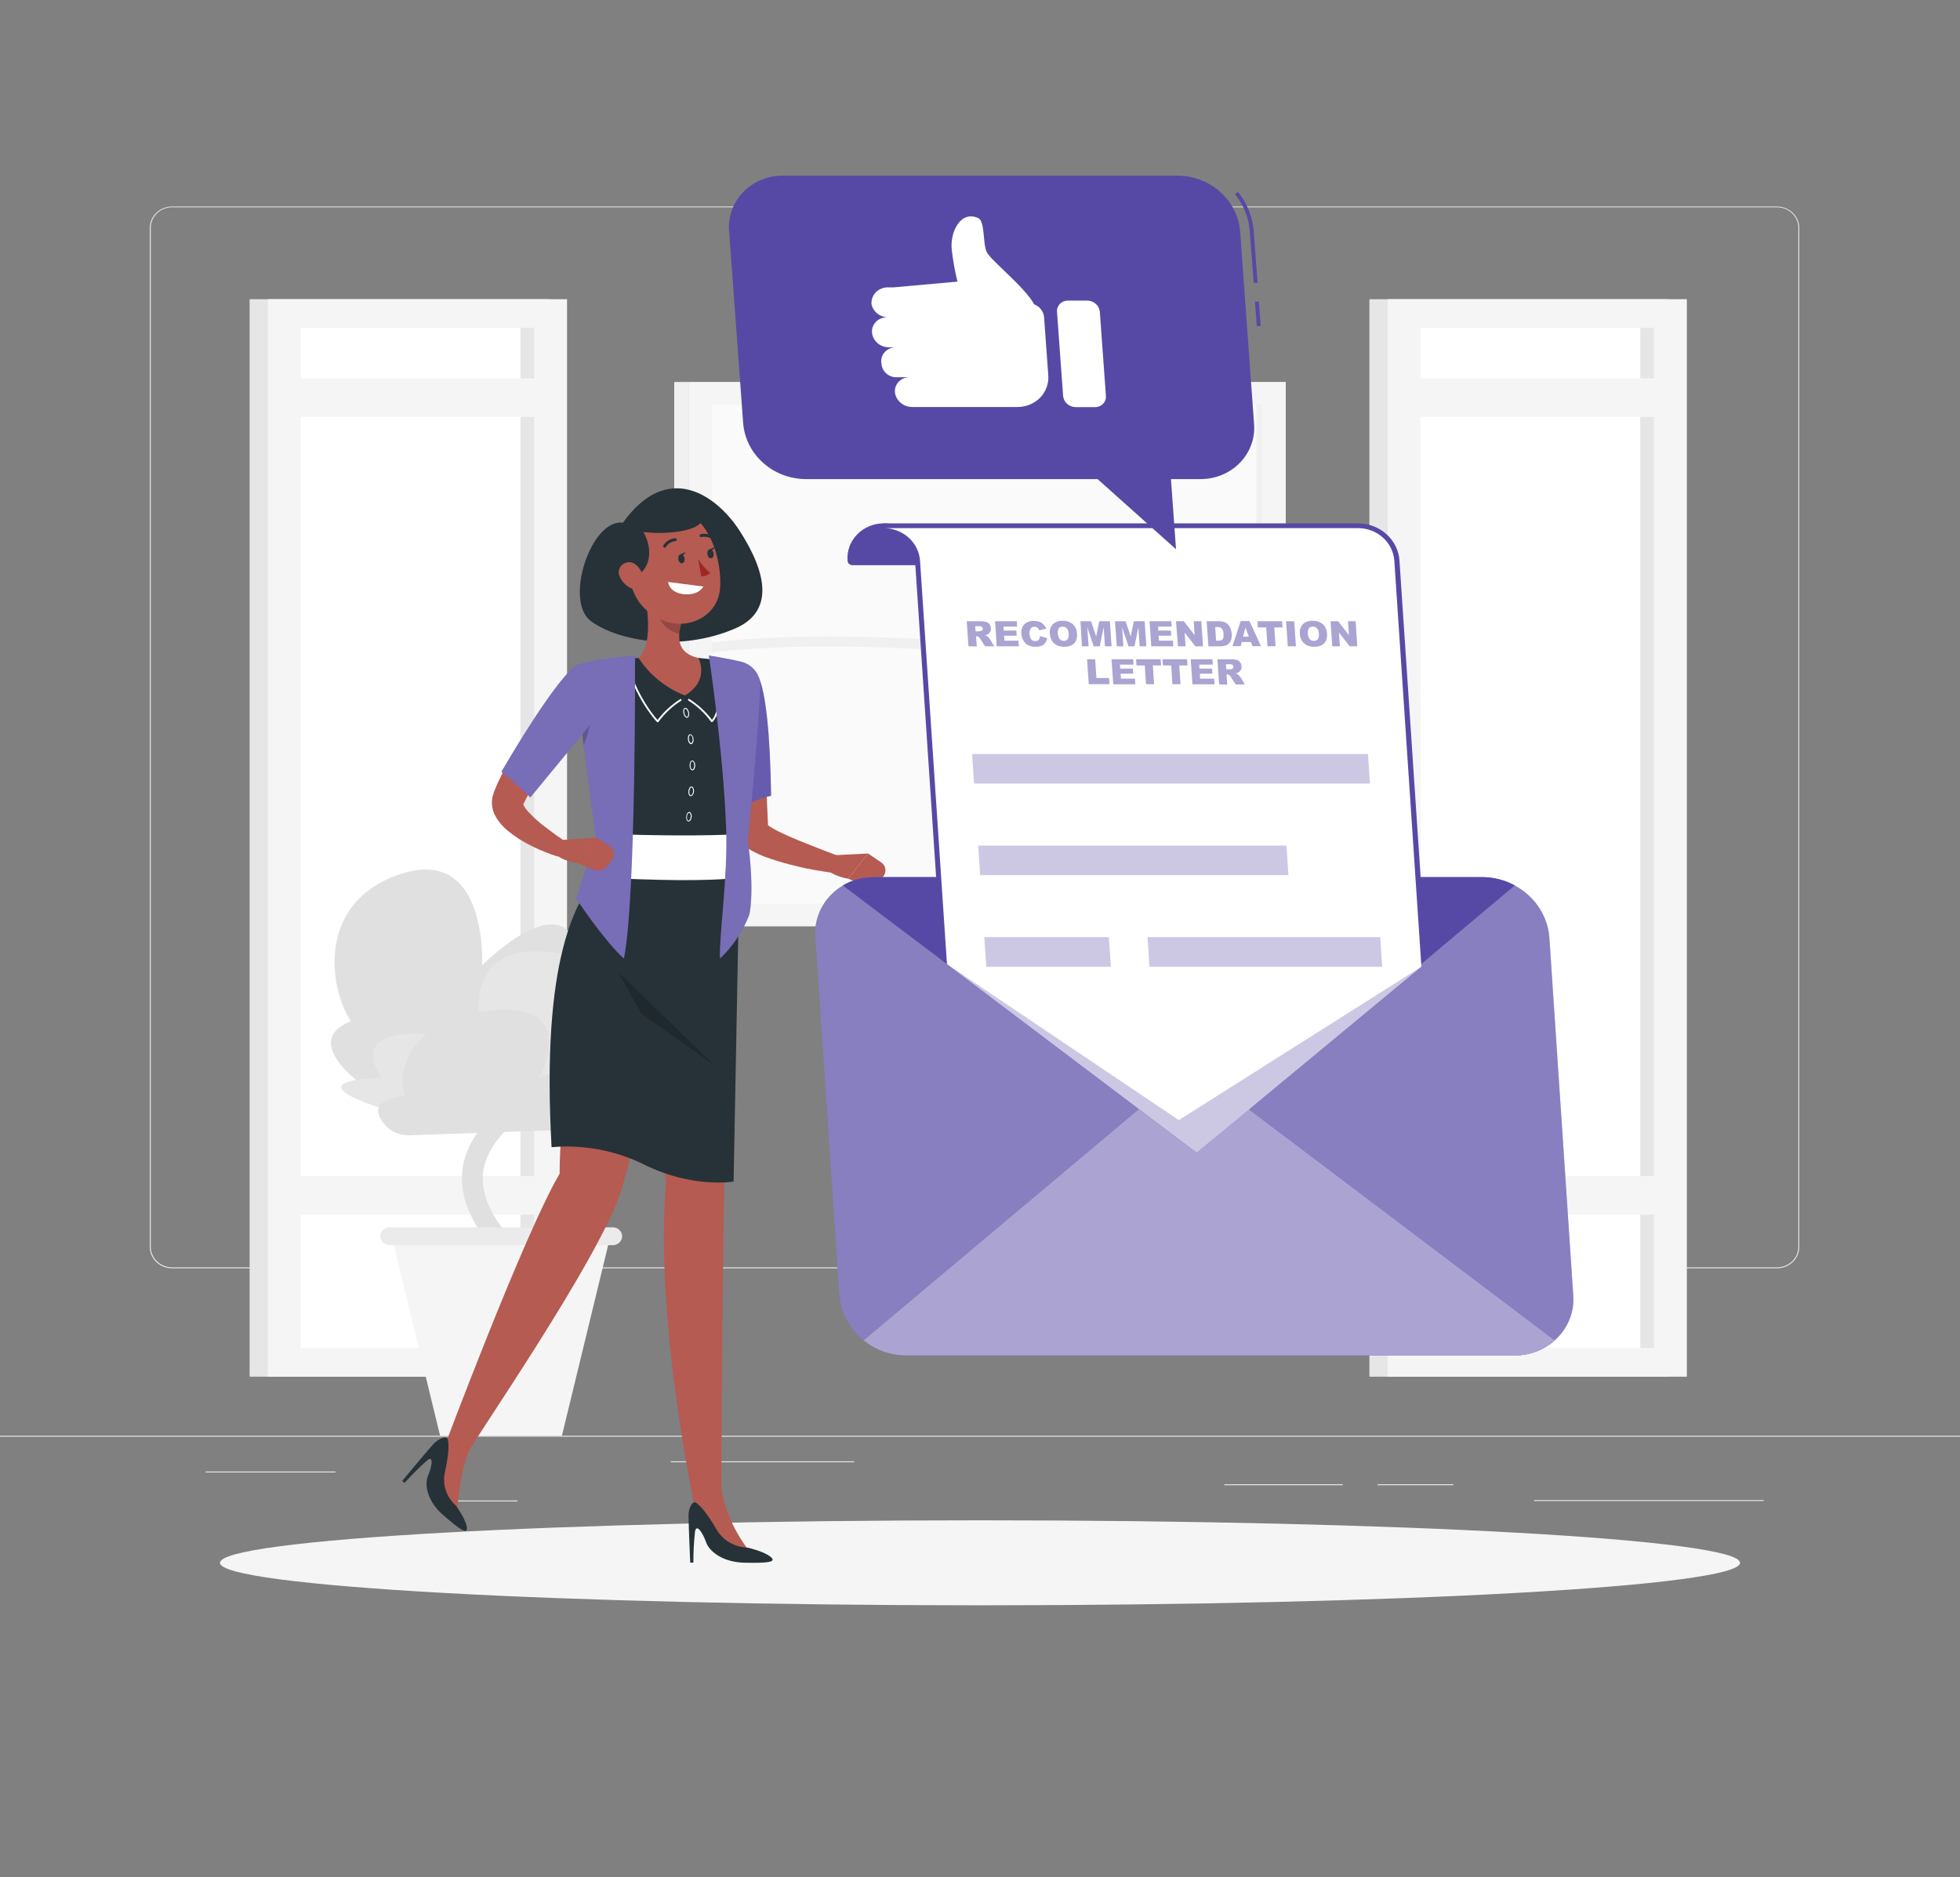<svg width="71" height="68" viewBox="0 0 71 68" fill="none" xmlns="http://www.w3.org/2000/svg">
<rect x="0" y="0" width="71" height="68" fill="#808080" stroke="none"/>
<path d="M71 52.007H0V52.041H71V52.007Z" fill="#EBEBEB"/>
<path d="M12.152 53.302H7.449V53.336H12.152V53.302Z" fill="#EBEBEB"/>
<path d="M30.94 52.933H24.302V52.967H30.94V52.933Z" fill="#EBEBEB"/>
<path d="M18.743 54.352H16.018V54.386H18.743V54.352Z" fill="#EBEBEB"/>
<path d="M48.641 53.763H44.351V53.797H48.641V53.763Z" fill="#EBEBEB"/>
<path d="M52.648 53.763H49.904V53.797H52.648V53.763Z" fill="#EBEBEB"/>
<path d="M63.887 54.337H55.572V54.371H63.887V54.337Z" fill="#EBEBEB"/>
<path d="M33.654 45.941H6.235C6.02 45.941 5.815 45.859 5.663 45.713C5.511 45.568 5.426 45.37 5.426 45.165V8.25C5.428 8.046 5.514 7.85 5.665 7.706C5.817 7.562 6.022 7.481 6.235 7.48H33.654C33.869 7.48 34.075 7.562 34.227 7.708C34.379 7.854 34.465 8.051 34.465 8.257V45.165C34.465 45.371 34.379 45.568 34.227 45.714C34.075 45.859 33.869 45.941 33.654 45.941ZM6.235 7.508C6.03 7.508 5.833 7.586 5.688 7.726C5.543 7.865 5.461 8.054 5.461 8.25V45.165C5.461 45.361 5.543 45.55 5.688 45.689C5.833 45.828 6.03 45.907 6.235 45.907H33.654C33.859 45.907 34.056 45.829 34.202 45.689C34.347 45.55 34.429 45.361 34.429 45.165V8.25C34.429 8.053 34.347 7.865 34.202 7.726C34.056 7.586 33.859 7.508 33.654 7.508H6.235Z" fill="#EBEBEB"/>
<path d="M64.37 45.941H36.95C36.735 45.941 36.529 45.859 36.377 45.713C36.225 45.568 36.139 45.371 36.139 45.165V8.25C36.141 8.046 36.228 7.85 36.38 7.706C36.531 7.562 36.736 7.481 36.95 7.48H64.37C64.584 7.481 64.788 7.562 64.939 7.706C65.09 7.851 65.176 8.046 65.178 8.25V45.165C65.178 45.37 65.093 45.567 64.942 45.713C64.79 45.858 64.585 45.941 64.37 45.941ZM36.95 7.508C36.745 7.508 36.547 7.586 36.402 7.726C36.257 7.865 36.175 8.053 36.175 8.25V45.165C36.175 45.361 36.257 45.55 36.402 45.689C36.547 45.829 36.745 45.907 36.95 45.907H64.37C64.576 45.907 64.773 45.829 64.918 45.689C65.063 45.55 65.145 45.361 65.145 45.165V8.25C65.145 8.053 65.063 7.865 64.918 7.726C64.773 7.586 64.576 7.508 64.37 7.508H36.95Z" fill="#EBEBEB"/>
<path d="M60.444 10.838H49.606V49.867H60.444V10.838Z" fill="#E6E6E6"/>
<path d="M61.105 10.838H50.268V49.867H61.105V10.838Z" fill="#F5F5F5"/>
<path d="M59.917 48.83V11.876H51.457V48.83H59.917Z" fill="white"/>
<path d="M59.917 48.83V11.876H59.417V48.83H59.917Z" fill="#E6E6E6"/>
<path d="M60.614 42.602H50.759V43.995H60.614V42.602Z" fill="#F5F5F5"/>
<path d="M60.614 13.705H50.759V15.098H60.614V13.705Z" fill="#F5F5F5"/>
<path d="M19.88 10.838H9.042V49.867H19.88V10.838Z" fill="#E6E6E6"/>
<path d="M20.541 10.838H9.704V49.867H20.541V10.838Z" fill="#F5F5F5"/>
<path d="M19.353 48.83L19.353 11.876H10.893L10.893 48.83H19.353Z" fill="white"/>
<path d="M19.353 48.83L19.353 11.876H18.853L18.853 48.83H19.353Z" fill="#E6E6E6"/>
<path d="M20.051 42.602H10.196V43.995H20.051V42.602Z" fill="#F5F5F5"/>
<path d="M20.051 13.705H10.196V15.098H20.051V13.705Z" fill="#F5F5F5"/>
<path d="M24.938 33.555H46.576V13.835L24.938 13.835L24.938 33.555Z" fill="#F5F5F5"/>
<path d="M24.938 13.836H24.424V33.556H24.938V13.836Z" fill="#F0F0F0"/>
<path d="M45.726 32.739V14.651L25.792 14.651V32.739H45.726Z" fill="#FAFAFA"/>
<path d="M25.79 23.628C32.363 22.902 38.938 24.353 45.511 23.628V23.265C38.938 23.99 32.363 22.54 25.79 23.265V23.628Z" fill="#F0F0F0"/>
<path d="M45.724 32.739V14.651H45.511V32.739H45.724Z" fill="#F0F0F0"/>
<path d="M19.561 47.985C19.491 47.984 19.424 47.964 19.366 47.928C19.308 47.892 19.262 47.841 19.232 47.781C19.203 47.721 19.191 47.655 19.199 47.589C19.207 47.523 19.234 47.461 19.276 47.409C19.487 47.154 18.976 46.566 18.434 45.941C17.281 44.614 15.539 42.607 17.919 40.304C19.42 38.852 19.387 38.251 19.303 38.059C19.154 37.719 18.451 37.643 18.224 37.651C18.13 37.645 18.041 37.605 17.976 37.539C17.911 37.473 17.875 37.386 17.875 37.295C17.875 37.204 17.911 37.117 17.976 37.051C18.041 36.985 18.13 36.945 18.224 36.94C18.366 36.94 19.624 36.949 19.994 37.784C20.313 38.506 19.809 39.496 18.453 40.807C16.547 42.65 17.858 44.158 19.012 45.49C19.752 46.343 20.451 47.146 19.864 47.853C19.828 47.897 19.782 47.931 19.729 47.954C19.676 47.977 19.618 47.988 19.561 47.985Z" fill="#E0E0E0"/>
<path d="M14.187 44.78H22.109L20.355 52.007H15.942L14.187 44.78Z" fill="#F5F5F5"/>
<path d="M14.105 45.103H22.199C22.288 45.103 22.374 45.069 22.437 45.008C22.501 44.947 22.536 44.865 22.537 44.779C22.536 44.694 22.501 44.612 22.437 44.551C22.374 44.491 22.288 44.457 22.199 44.457H14.105C14.017 44.459 13.933 44.493 13.871 44.554C13.809 44.614 13.774 44.695 13.774 44.779C13.774 44.864 13.809 44.945 13.87 45.006C13.932 45.066 14.016 45.101 14.105 45.103Z" fill="#EBEBEB"/>
<path d="M20.932 37.17L13.447 39.537C13.447 39.537 10.735 37.783 12.705 36.994C11.769 35.464 11.65 32.479 14.665 31.614C17.679 30.749 17.466 34.965 17.466 34.965C17.466 34.965 21.184 31.199 21.016 35.672C21.726 35.486 24.727 36.167 20.932 37.17Z" fill="#E0E0E0"/>
<path d="M14.686 40.41H23.762C23.762 40.41 26.157 38.791 23.649 38.873C24.147 36.808 22.744 34.547 19.576 34.46C16.408 34.373 17.523 37.739 17.523 37.739C17.523 37.739 12.202 36.524 13.813 39.032C11.176 39.156 12.539 39.803 14.686 40.41Z" fill="#E6E6E6"/>
<path d="M21.934 40.878L14.802 41.124C14.616 41.126 14.433 41.083 14.269 40.998C14.105 40.914 13.966 40.791 13.865 40.641C13.595 40.275 13.524 39.825 14.665 39.689C14.3 38.609 15.106 36.728 18.054 36.583C21.002 36.438 19.524 39.047 19.524 39.047C19.524 39.047 23.984 37.183 22.462 39.956C23.146 39.929 25.616 40.751 21.934 40.878Z" fill="#E0E0E0"/>
<path d="M35.5 58.148C50.706 58.148 63.032 57.459 63.032 56.609C63.032 55.759 50.706 55.069 35.5 55.069C20.294 55.069 7.968 55.759 7.968 56.609C7.968 57.459 20.294 58.148 35.5 58.148Z" fill="#F5F5F5"/>
<path d="M22.565 18.934C21.411 18.779 20.417 21.778 21.411 22.503C22.405 23.228 24.626 23.618 26.609 22.775C28.053 22.164 27.791 20.77 26.787 19.217C25.977 17.97 24.201 16.649 22.565 18.934Z" fill="#263238"/>
<path d="M27.562 25.52C27.628 26.273 27.676 27.027 27.719 27.781C27.761 28.534 27.797 29.29 27.828 30.045L27.805 29.928C27.796 29.895 27.779 29.865 27.756 29.838C27.785 29.866 27.817 29.892 27.851 29.915C27.951 29.982 28.055 30.043 28.163 30.097C28.395 30.214 28.649 30.328 28.907 30.433C29.166 30.538 29.43 30.644 29.695 30.747L30.495 31.053L30.34 31.64C30.042 31.605 29.753 31.553 29.461 31.505C29.168 31.456 28.88 31.384 28.59 31.309C28.294 31.233 28.001 31.142 27.714 31.037C27.557 30.978 27.404 30.908 27.257 30.829C27.166 30.781 27.08 30.724 27 30.66C26.948 30.616 26.901 30.568 26.858 30.516C26.788 30.436 26.735 30.343 26.703 30.244L26.689 30.2L26.681 30.127C26.602 29.375 26.524 28.621 26.463 27.868C26.402 27.114 26.335 26.36 26.291 25.605L27.562 25.52Z" fill="#B65B52"/>
<path d="M27.473 24.509C27.748 25.084 27.899 26.622 27.934 28.824C27.426 28.937 26.953 29.162 26.551 29.481L25.929 26.023L26.274 25.447C26.366 25.201 26.526 24.984 26.737 24.819C26.949 24.653 27.203 24.546 27.473 24.509Z" fill="#5649A5"/>
<path opacity="0.1" d="M27.473 24.509C27.748 25.084 27.899 26.622 27.934 28.824C27.426 28.937 26.953 29.162 26.551 29.481L25.929 26.023L26.274 25.447C26.366 25.201 26.526 24.984 26.737 24.819C26.949 24.653 27.203 24.546 27.473 24.509Z" fill="white"/>
<path d="M30.26 30.976L31.443 30.916L30.723 31.827C30.723 31.827 29.978 31.724 29.811 31.283L30.26 30.976Z" fill="#B55B52"/>
<path d="M31.987 31.758L31.784 31.988C31.732 32.047 31.662 32.088 31.584 32.105C31.506 32.123 31.424 32.116 31.351 32.086L30.723 31.827L31.443 30.916L31.916 31.234C31.959 31.263 31.995 31.299 32.022 31.342C32.048 31.384 32.066 31.432 32.073 31.481C32.079 31.53 32.075 31.58 32.06 31.628C32.046 31.676 32.021 31.72 31.987 31.758Z" fill="#B55B52"/>
<path d="M27.417 24.872C27.437 25.688 27.318 27.381 26.719 30.904H21.953C22.033 29.046 22.128 27.882 21.201 24.068C21.837 23.944 22.483 23.865 23.132 23.832C23.852 23.783 24.576 23.783 25.296 23.832C25.763 23.872 26.26 23.945 26.641 24.007C26.855 24.043 27.05 24.148 27.191 24.306C27.333 24.464 27.413 24.664 27.417 24.872Z" fill="#263238"/>
<path d="M23.819 26.159C23.814 26.159 23.81 26.159 23.806 26.157C23.802 26.155 23.798 26.153 23.795 26.149C23.427 25.751 22.767 24.706 22.758 24.04C22.758 24.032 22.762 24.024 22.768 24.018C22.774 24.012 22.782 24.009 22.791 24.009C22.795 24.009 22.8 24.009 22.804 24.011C22.808 24.012 22.812 24.015 22.815 24.017C22.818 24.02 22.821 24.024 22.822 24.028C22.824 24.032 22.825 24.036 22.825 24.04C22.825 24.622 23.406 25.615 23.819 26.08C24.043 25.784 24.32 25.529 24.638 25.327C24.642 25.324 24.646 25.323 24.65 25.322C24.655 25.321 24.659 25.321 24.663 25.322C24.667 25.323 24.671 25.325 24.675 25.327C24.678 25.33 24.681 25.333 24.684 25.336C24.688 25.343 24.69 25.352 24.688 25.36C24.687 25.368 24.682 25.375 24.675 25.38C24.353 25.585 24.074 25.846 23.852 26.149C23.849 26.154 23.846 26.158 23.841 26.16C23.837 26.163 23.831 26.165 23.826 26.164L23.819 26.159Z" fill="white"/>
<path d="M25.784 26.159C25.779 26.159 25.774 26.157 25.769 26.155C25.765 26.152 25.761 26.148 25.759 26.144C25.537 25.84 25.259 25.579 24.936 25.374C24.929 25.37 24.924 25.363 24.922 25.354C24.92 25.346 24.922 25.338 24.927 25.331C24.931 25.324 24.939 25.319 24.947 25.317C24.956 25.315 24.965 25.317 24.972 25.321C25.29 25.523 25.568 25.778 25.791 26.075C26.159 25.62 26.053 24.579 25.807 24.021C25.805 24.017 25.804 24.013 25.804 24.009C25.804 24.005 25.805 24 25.806 23.997C25.808 23.992 25.81 23.989 25.813 23.986C25.816 23.983 25.82 23.98 25.824 23.979C25.832 23.976 25.842 23.976 25.85 23.979C25.858 23.982 25.865 23.989 25.868 23.997C26.127 24.59 26.232 25.695 25.813 26.149C25.809 26.153 25.805 26.156 25.8 26.157C25.795 26.159 25.789 26.16 25.784 26.159Z" fill="white"/>
<path d="M23.346 21.498C23.488 22.164 23.619 23.387 23.132 23.832C23.527 24.444 24.115 24.92 24.81 25.192C25.742 24.633 25.296 23.832 25.296 23.832C24.519 23.654 24.541 23.103 24.675 22.585L23.346 21.498Z" fill="#B55B52"/>
<path opacity="0.2" d="M23.889 21.941L24.674 22.583C24.642 22.704 24.619 22.828 24.607 22.952C24.312 22.911 23.904 22.598 23.872 22.3C23.854 22.181 23.86 22.059 23.889 21.941Z" fill="black"/>
<path d="M22.612 20.274C22.885 21.362 22.977 21.823 23.659 22.288C24.685 22.987 26.016 22.424 26.087 21.287C26.151 20.26 25.694 18.659 24.492 18.413C24.228 18.358 23.953 18.368 23.693 18.443C23.434 18.518 23.199 18.655 23.011 18.841C22.822 19.028 22.687 19.257 22.617 19.508C22.547 19.759 22.546 20.022 22.612 20.274Z" fill="#B55B52"/>
<path d="M22.644 19.098C23.354 19.477 25.761 19.341 25.403 18.649C25.045 17.957 23.518 18.128 22.644 19.098Z" fill="#263238"/>
<path d="M23.176 19.063C23.796 19.908 23.619 21.072 22.234 21.076C20.85 21.08 21.821 18.768 23.176 19.063Z" fill="#263238"/>
<path d="M24.201 21.08L25.479 21.245C25.479 21.245 25.316 21.597 24.718 21.517C24.224 21.436 24.201 21.08 24.201 21.08Z" fill="white"/>
<path d="M26.719 30.903C26.719 30.903 26.317 39.367 26.24 42.794C26.159 46.36 26.124 54.686 26.124 54.686H25.185C25.185 54.686 23.686 47.766 24.13 42.794C23.458 38.976 23.005 30.903 23.005 30.903H26.719Z" fill="#B55B52"/>
<path d="M25.473 30.903C25.473 30.903 23.485 39.718 22.534 43.021C21.824 45.5 16.877 52.552 16.841 52.813L16.093 52.419C16.093 52.419 18.984 44.705 20.272 42.514C20.272 38.642 21.953 30.909 21.953 30.909L25.473 30.903Z" fill="#B55B52"/>
<path d="M24.573 20.265C24.59 20.354 24.653 20.418 24.715 20.401C24.778 20.383 24.812 20.309 24.796 20.221C24.78 20.133 24.716 20.067 24.654 20.078C24.592 20.089 24.558 20.175 24.573 20.265Z" fill="#263238"/>
<path d="M25.627 20.085C25.644 20.174 25.706 20.239 25.769 20.221C25.831 20.203 25.865 20.13 25.85 20.04C25.834 19.951 25.77 19.888 25.708 19.897C25.645 19.907 25.611 19.993 25.627 20.085Z" fill="#263238"/>
<path d="M25.682 19.914L25.894 19.814C25.894 19.814 25.81 20.001 25.682 19.914Z" fill="#263238"/>
<path d="M25.286 20.245C25.407 20.434 25.555 20.607 25.725 20.758C25.683 20.798 25.633 20.83 25.577 20.85C25.521 20.869 25.462 20.878 25.403 20.873L25.286 20.245Z" fill="#A02724"/>
<path d="M22.453 20.892C22.54 21.092 22.706 21.25 22.915 21.332C23.191 21.438 23.363 21.208 23.314 20.941C23.268 20.702 23.071 20.357 22.78 20.363C22.716 20.366 22.654 20.384 22.599 20.416C22.545 20.447 22.499 20.491 22.467 20.543C22.434 20.596 22.416 20.655 22.414 20.716C22.411 20.777 22.425 20.838 22.453 20.892Z" fill="#B55B52"/>
<path d="M24.087 19.836C24.102 19.832 24.115 19.824 24.123 19.812C24.158 19.754 24.207 19.704 24.266 19.668C24.324 19.631 24.391 19.609 24.461 19.602C24.476 19.602 24.489 19.596 24.499 19.585C24.509 19.575 24.515 19.562 24.515 19.548C24.515 19.541 24.513 19.534 24.51 19.527C24.507 19.521 24.503 19.515 24.497 19.51C24.492 19.505 24.485 19.502 24.479 19.499C24.471 19.497 24.464 19.496 24.457 19.496C24.369 19.503 24.285 19.531 24.21 19.576C24.136 19.621 24.075 19.683 24.031 19.756C24.027 19.762 24.024 19.768 24.023 19.775C24.021 19.782 24.022 19.789 24.023 19.796C24.025 19.803 24.028 19.809 24.032 19.815C24.036 19.821 24.042 19.826 24.048 19.829C24.06 19.836 24.074 19.838 24.087 19.836Z" fill="#263238"/>
<path d="M25.844 19.552C25.851 19.552 25.858 19.549 25.864 19.546C25.87 19.543 25.875 19.538 25.88 19.533C25.884 19.528 25.888 19.521 25.89 19.515C25.892 19.508 25.892 19.501 25.892 19.494C25.891 19.487 25.889 19.48 25.885 19.474C25.882 19.468 25.877 19.463 25.871 19.458C25.803 19.404 25.723 19.366 25.637 19.348C25.55 19.329 25.461 19.331 25.375 19.352C25.363 19.358 25.354 19.368 25.349 19.38C25.344 19.392 25.343 19.405 25.348 19.418C25.352 19.43 25.361 19.441 25.372 19.447C25.384 19.454 25.398 19.456 25.411 19.454C25.479 19.438 25.549 19.438 25.617 19.453C25.685 19.468 25.748 19.498 25.802 19.541C25.814 19.55 25.829 19.554 25.844 19.552Z" fill="#263238"/>
<path d="M24.628 20.093L24.84 19.992C24.84 19.992 24.756 20.18 24.628 20.093Z" fill="#263238"/>
<path d="M26.787 31.512L26.574 42.8C26.574 42.8 25.093 43.054 23.348 42.19C22.312 41.674 21.143 41.453 19.981 41.554C19.599 34.716 20.847 32.566 21.804 31.517L26.787 31.512Z" fill="#263238"/>
<path opacity="0.2" d="M25.88 38.586L23.237 36.713L22.375 35.188L25.88 38.586Z" fill="black"/>
<path d="M26.99 30.207L26.814 31.79C25.55 31.936 23.713 31.883 21.76 31.79L21.915 30.207C23.753 30.267 25.5 30.289 26.99 30.207Z" fill="white"/>
<path d="M23.004 23.744C23.004 23.744 23.041 32.584 22.601 34.722C21.874 34.068 20.87 32.546 20.87 32.546C20.87 32.546 21.438 30.82 21.596 30.408C21.508 29.787 20.781 24.63 20.886 24.092C21.617 23.849 23.004 23.744 23.004 23.744Z" fill="#5649A5"/>
<path opacity="0.2" d="M23.004 23.744C23.004 23.744 23.041 32.584 22.601 34.722C21.874 34.068 20.87 32.546 20.87 32.546C20.87 32.546 21.438 30.82 21.596 30.408C21.508 29.787 20.781 24.63 20.886 24.092C21.617 23.849 23.004 23.744 23.004 23.744Z" fill="white"/>
<path d="M21.429 25.441C21.066 25.913 20.699 26.408 20.35 26.899C20.001 27.39 19.66 27.889 19.356 28.395C19.281 28.521 19.214 28.648 19.142 28.774C19.105 28.837 19.072 28.901 19.042 28.963L18.956 29.136C18.956 29.116 18.956 29.09 18.956 29.09C18.956 29.09 18.956 29.11 18.956 29.141C18.999 29.234 19.058 29.32 19.129 29.396C19.318 29.601 19.526 29.789 19.751 29.957C19.984 30.138 20.238 30.319 20.482 30.485L20.208 31.029C19.889 30.926 19.579 30.801 19.279 30.655C18.963 30.503 18.667 30.315 18.398 30.096C18.235 29.963 18.096 29.806 17.986 29.631C17.913 29.515 17.862 29.387 17.835 29.254C17.803 29.088 17.815 28.918 17.871 28.758L17.882 28.728V28.712L17.895 28.682L17.919 28.625L17.967 28.51C17.998 28.431 18.031 28.357 18.067 28.283C18.136 28.135 18.209 27.988 18.284 27.848C18.583 27.287 18.915 26.742 19.278 26.216C19.454 25.955 19.637 25.698 19.825 25.445C20.012 25.192 20.201 24.943 20.407 24.691L21.429 25.441Z" fill="#B65B52"/>
<path d="M20.339 30.427L21.604 30.336L20.905 31.262C20.905 31.262 20.157 31.174 19.981 30.738L20.339 30.427Z" fill="#B55B52"/>
<path d="M22.152 31.18L21.967 31.398C21.916 31.459 21.846 31.503 21.767 31.524C21.689 31.544 21.605 31.541 21.529 31.514L20.902 31.262L21.601 30.336L22.065 30.634C22.11 30.663 22.149 30.701 22.178 30.744C22.207 30.788 22.226 30.837 22.234 30.889C22.242 30.94 22.239 30.993 22.225 31.043C22.211 31.093 22.186 31.14 22.152 31.18Z" fill="#B55B52"/>
<path d="M25.677 23.744C25.677 23.744 26.211 27.258 26.307 30.071C26.366 31.759 26.044 33.906 26.081 34.722C26.547 34.277 26.908 33.74 27.138 33.15C27.138 33.15 27.354 32.413 27.087 30.408C27.159 29.902 27.479 26.429 27.541 24.866C27.55 24.66 27.484 24.458 27.354 24.293C27.225 24.129 27.04 24.012 26.831 23.963C26.238 23.828 25.677 23.744 25.677 23.744Z" fill="#5649A5"/>
<g opacity="0.2">
<path d="M25.677 23.744C25.677 23.744 26.211 27.258 26.307 30.071C26.366 31.759 26.044 33.906 26.081 34.722C26.547 34.277 26.908 33.74 27.138 33.15C27.138 33.15 27.354 32.413 27.087 30.408C27.159 29.902 27.479 26.429 27.541 24.866C27.55 24.66 27.484 24.458 27.354 24.293C27.225 24.129 27.04 24.012 26.831 23.963C26.238 23.828 25.677 23.744 25.677 23.744Z" fill="white"/>
</g>
<path d="M24.884 25.999C24.833 25.999 24.779 25.934 24.758 25.839C24.735 25.738 24.758 25.653 24.814 25.642C24.871 25.631 24.934 25.7 24.956 25.801C24.973 25.857 24.967 25.917 24.939 25.97C24.929 25.984 24.914 25.995 24.895 25.999H24.884ZM24.79 25.832C24.81 25.919 24.86 25.968 24.89 25.968C24.895 25.967 24.899 25.965 24.903 25.962C24.907 25.959 24.91 25.956 24.913 25.952C24.934 25.907 24.938 25.855 24.924 25.808C24.905 25.722 24.854 25.672 24.822 25.672C24.789 25.672 24.77 25.745 24.79 25.831V25.832Z" fill="white"/>
<path d="M25.035 26.954C24.979 26.954 24.931 26.882 24.92 26.784C24.908 26.686 24.941 26.602 24.998 26.595C25.007 26.594 25.017 26.596 25.026 26.599C25.035 26.602 25.043 26.606 25.05 26.613C25.092 26.654 25.118 26.708 25.121 26.765C25.131 26.822 25.119 26.88 25.086 26.928C25.08 26.935 25.073 26.941 25.065 26.945C25.057 26.95 25.048 26.953 25.039 26.954H25.035ZM25.005 26.626C24.972 26.626 24.945 26.691 24.955 26.779C24.965 26.866 25.005 26.915 25.038 26.915C25.042 26.914 25.047 26.913 25.051 26.91C25.055 26.908 25.059 26.905 25.062 26.901C25.088 26.86 25.098 26.812 25.09 26.765C25.089 26.714 25.067 26.665 25.03 26.629C25.023 26.625 25.014 26.624 25.005 26.626Z" fill="white"/>
<path d="M25.08 27.903C25.023 27.903 24.981 27.824 24.98 27.725C24.98 27.624 25.021 27.548 25.078 27.547C25.087 27.547 25.096 27.549 25.105 27.553C25.113 27.556 25.121 27.562 25.127 27.569C25.166 27.612 25.185 27.668 25.183 27.725C25.186 27.78 25.169 27.835 25.134 27.88C25.127 27.887 25.119 27.893 25.11 27.897C25.101 27.901 25.09 27.903 25.08 27.903ZM25.011 27.725C25.011 27.811 25.048 27.871 25.08 27.872C25.09 27.871 25.099 27.866 25.106 27.858C25.137 27.82 25.152 27.771 25.147 27.722C25.151 27.673 25.135 27.625 25.103 27.586C25.1 27.583 25.096 27.58 25.091 27.578C25.087 27.576 25.082 27.574 25.078 27.574C25.046 27.574 25.012 27.634 25.012 27.72L25.011 27.725Z" fill="white"/>
<path d="M25.026 28.839H25.018C24.962 28.832 24.927 28.753 24.937 28.655C24.947 28.556 24.998 28.484 25.053 28.489C25.072 28.492 25.089 28.501 25.101 28.515C25.133 28.562 25.146 28.619 25.138 28.674C25.136 28.73 25.111 28.783 25.07 28.823C25.058 28.833 25.042 28.838 25.026 28.839ZM24.969 28.658C24.961 28.742 24.991 28.804 25.022 28.808C25.027 28.808 25.032 28.807 25.037 28.806C25.042 28.804 25.047 28.802 25.05 28.798C25.084 28.764 25.104 28.719 25.106 28.672C25.112 28.625 25.102 28.576 25.076 28.536C25.07 28.528 25.061 28.523 25.05 28.521C25.019 28.521 24.981 28.575 24.972 28.657L24.969 28.658Z" fill="white"/>
<path d="M24.94 29.758C24.883 29.752 24.849 29.673 24.859 29.575C24.867 29.48 24.915 29.41 24.969 29.41C24.979 29.411 24.988 29.414 24.996 29.418C25.005 29.423 25.012 29.429 25.018 29.436C25.05 29.482 25.062 29.539 25.053 29.594C25.052 29.649 25.028 29.702 24.986 29.741C24.974 29.752 24.957 29.758 24.94 29.758ZM24.962 29.443C24.931 29.443 24.893 29.496 24.884 29.579C24.876 29.663 24.904 29.724 24.937 29.728C24.947 29.728 24.957 29.724 24.965 29.718C24.998 29.683 25.018 29.639 25.019 29.592C25.027 29.545 25.017 29.497 24.991 29.456C24.988 29.452 24.984 29.449 24.98 29.446C24.975 29.444 24.97 29.442 24.965 29.441L24.962 29.443Z" fill="white"/>
<path opacity="0.2" d="M21.411 26.043C21.36 26.369 21.269 26.689 21.14 26.995C21.111 26.762 21.083 26.53 21.057 26.307L21.411 26.043Z" fill="black"/>
<path d="M20.874 24.093C20.346 24.472 19.285 26.036 18.162 27.956C18.529 28.248 18.88 28.558 19.212 28.885L21.483 26.127L21.466 25.464C21.508 25.205 21.474 24.941 21.37 24.699C21.266 24.457 21.094 24.248 20.874 24.093Z" fill="#5649A5"/>
<path opacity="0.2" d="M20.874 24.093C20.346 24.472 19.285 26.036 18.162 27.956C18.529 28.248 18.88 28.558 19.212 28.885L21.483 26.127L21.466 25.464C21.508 25.205 21.474 24.941 21.37 24.699C21.266 24.457 21.094 24.248 20.874 24.093Z" fill="white"/>
<path d="M26.128 53.867C26.294 55.2 27.182 56.231 27.182 56.231L25.738 55.876L25.079 54.885L25.221 54.623L26.128 53.867Z" fill="#B55B52"/>
<path d="M25.02 54.549C24.964 54.664 24.937 54.79 24.941 54.917C24.949 55.379 25.003 56.604 25.003 56.604H25.117C25.116 56.227 25.136 55.85 25.177 55.475C25.232 55.17 25.461 55.531 25.583 55.875C25.705 56.219 26.215 56.587 26.949 56.604C27.809 56.624 28.159 56.587 27.909 56.388C27.659 56.188 27.088 56.06 27.088 56.06C26.854 56.054 26.627 55.989 26.427 55.873C26.228 55.756 26.064 55.591 25.952 55.395C25.696 54.953 25.384 54.514 25.172 54.41C25.137 54.42 25.106 54.438 25.079 54.462C25.053 54.486 25.033 54.516 25.02 54.549Z" fill="#263238"/>
<path d="M16.999 52.525C16.603 53.459 16.557 54.875 16.557 54.875L15.62 53.555L15.802 52.393L16.086 52.287L16.999 52.525Z" fill="#B55B52"/>
<path d="M15.989 52.103C15.868 52.154 15.761 52.232 15.678 52.33C15.367 52.684 14.569 53.643 14.569 53.643L14.655 53.714C14.912 53.428 15.186 53.155 15.474 52.898C15.724 52.703 15.647 53.116 15.505 53.455C15.363 53.794 15.494 54.389 16.036 54.864C16.671 55.42 16.959 55.612 16.908 55.305C16.857 54.997 16.515 54.536 16.515 54.536C16.344 54.385 16.218 54.194 16.148 53.981C16.078 53.768 16.068 53.542 16.117 53.325C16.227 52.83 16.295 52.303 16.204 52.091C16.169 52.077 16.132 52.071 16.095 52.073C16.058 52.075 16.022 52.085 15.989 52.103Z" fill="#263238"/>
<path d="M31.666 31.773H53.703C54.317 31.783 54.905 32.011 55.353 32.413C55.801 32.815 56.076 33.363 56.124 33.95L56.99 46.916C57.012 47.195 56.973 47.476 56.875 47.74C56.778 48.005 56.624 48.247 56.424 48.451C56.224 48.656 55.981 48.818 55.712 48.929C55.443 49.039 55.153 49.094 54.86 49.092H32.816C32.203 49.081 31.617 48.852 31.171 48.45C30.725 48.048 30.451 47.501 30.402 46.916L29.536 33.952C29.514 33.672 29.552 33.391 29.65 33.127C29.747 32.862 29.901 32.619 30.101 32.414C30.301 32.209 30.544 32.047 30.813 31.936C31.082 31.826 31.373 31.771 31.666 31.773Z" fill="#5649A5"/>
<path opacity="0.3" d="M31.666 31.773H53.703C54.317 31.783 54.905 32.011 55.353 32.413C55.801 32.815 56.076 33.363 56.124 33.95L56.99 46.916C57.012 47.195 56.973 47.476 56.875 47.74C56.778 48.005 56.624 48.247 56.424 48.451C56.224 48.656 55.981 48.818 55.712 48.929C55.443 49.039 55.153 49.094 54.86 49.092H32.816C32.203 49.081 31.617 48.852 31.171 48.45C30.725 48.048 30.451 47.501 30.402 46.916L29.536 33.952C29.514 33.672 29.552 33.391 29.65 33.127C29.747 32.862 29.901 32.619 30.101 32.414C30.301 32.209 30.544 32.047 30.813 31.936C31.082 31.826 31.373 31.771 31.666 31.773Z" fill="white"/>
<path d="M32.818 49.096H54.859C55.4 49.101 55.922 48.906 56.317 48.552L43.137 38.597L31.283 48.552C31.711 48.901 32.255 49.094 32.818 49.096Z" fill="#5649A5"/>
<path opacity="0.5" d="M32.818 49.096H54.859C55.4 49.101 55.922 48.906 56.317 48.552L43.137 38.597L31.283 48.552C31.711 48.901 32.255 49.094 32.818 49.096Z" fill="white"/>
<path d="M43.347 41.752L54.873 32.072C54.517 31.876 54.114 31.772 53.703 31.771H31.666C31.265 31.768 30.872 31.872 30.53 32.072L43.347 41.752Z" fill="#5649A5"/>
<path d="M51.276 31.824L50.508 20.305C50.483 19.989 50.337 19.694 50.096 19.477C49.855 19.26 49.539 19.138 49.208 19.134H32.026C32.357 19.138 32.673 19.261 32.914 19.477C33.155 19.694 33.302 19.989 33.327 20.305L34.09 31.729" fill="white"/>
<path d="M51.276 31.991C51.231 31.991 51.187 31.974 51.154 31.945C51.12 31.915 51.1 31.874 51.097 31.83L50.329 20.311C50.308 20.039 50.182 19.784 49.974 19.597C49.767 19.41 49.493 19.305 49.209 19.302H32.981C33.133 19.425 33.257 19.576 33.347 19.745C33.437 19.915 33.491 20.1 33.505 20.289L34.267 31.713C34.27 31.737 34.269 31.761 34.262 31.783C34.255 31.806 34.243 31.827 34.227 31.845C34.212 31.863 34.192 31.878 34.17 31.889C34.148 31.9 34.124 31.906 34.1 31.907C34.075 31.909 34.051 31.906 34.027 31.898C34.004 31.89 33.983 31.877 33.965 31.861C33.947 31.845 33.933 31.825 33.923 31.804C33.913 31.782 33.908 31.759 33.908 31.735L33.147 20.311C33.126 20.039 32.999 19.784 32.792 19.597C32.584 19.41 32.31 19.305 32.025 19.302C31.98 19.298 31.939 19.279 31.908 19.247C31.878 19.215 31.861 19.173 31.861 19.13C31.861 19.087 31.878 19.045 31.908 19.014C31.939 18.982 31.98 18.962 32.025 18.958H49.207C49.584 18.961 49.946 19.1 50.221 19.346C50.497 19.593 50.666 19.929 50.694 20.289L51.464 31.809C51.466 31.854 51.45 31.899 51.418 31.933C51.387 31.967 51.342 31.988 51.295 31.991H51.276Z" fill="#5649A5"/>
<path d="M32.025 19.13C31.868 19.128 31.712 19.158 31.567 19.218C31.422 19.277 31.292 19.364 31.184 19.474C31.076 19.584 30.994 19.715 30.942 19.857C30.89 19.999 30.869 20.151 30.881 20.301H33.326C33.301 19.985 33.154 19.69 32.913 19.473C32.672 19.257 32.356 19.134 32.025 19.13Z" fill="#5649A5"/>
<path d="M33.326 20.473H30.881C30.835 20.473 30.791 20.456 30.757 20.426C30.724 20.396 30.704 20.355 30.702 20.311C30.688 20.137 30.712 19.963 30.772 19.798C30.832 19.634 30.928 19.483 31.052 19.356C31.177 19.228 31.328 19.127 31.495 19.059C31.663 18.99 31.843 18.956 32.025 18.958C32.402 18.962 32.764 19.1 33.039 19.347C33.314 19.593 33.483 19.93 33.512 20.29C33.513 20.313 33.51 20.337 33.501 20.359C33.493 20.381 33.48 20.401 33.464 20.419C33.446 20.436 33.424 20.451 33.401 20.46C33.377 20.469 33.351 20.474 33.326 20.473ZM31.062 20.128H33.117C33.057 19.893 32.916 19.685 32.719 19.535C32.521 19.386 32.277 19.303 32.025 19.301C31.785 19.296 31.552 19.379 31.374 19.533C31.195 19.686 31.084 19.899 31.062 20.128Z" fill="#5649A5"/>
<path d="M49.208 19.13H32.026C32.357 19.134 32.673 19.257 32.914 19.473C33.155 19.69 33.302 19.985 33.327 20.301L34.303 34.922L43.347 41.752L51.489 35.012L50.508 20.298C50.483 19.983 50.336 19.688 50.095 19.472C49.855 19.256 49.538 19.134 49.208 19.13Z" fill="white"/>
<path opacity="0.3" d="M34.301 34.922L43.345 41.755L51.489 35.014L42.701 40.573L34.301 34.922Z" fill="#5649A5"/>
<path opacity="0.3" d="M49.626 28.383H35.285L35.213 27.312H49.555L49.626 28.383Z" fill="#5649A5"/>
<path opacity="0.3" d="M46.672 31.7H35.506L35.435 30.63H46.602L46.672 31.7Z" fill="#5649A5"/>
<path opacity="0.3" d="M50.069 35.017H41.64L41.569 33.945H49.998L50.069 35.017Z" fill="#5649A5"/>
<path opacity="0.3" d="M35.727 35.017H40.24L40.168 33.945H35.656L35.727 35.017Z" fill="#5649A5"/>
<g opacity="0.5">
<path d="M35.081 23.411L35.02 22.502H35.51C35.58 22.5 35.651 22.508 35.719 22.526C35.767 22.54 35.81 22.568 35.841 22.607C35.873 22.651 35.891 22.702 35.893 22.755C35.899 22.798 35.892 22.842 35.872 22.881C35.852 22.919 35.821 22.952 35.783 22.974C35.751 22.992 35.717 23.004 35.682 23.011C35.709 23.018 35.736 23.029 35.76 23.044C35.797 23.073 35.83 23.109 35.855 23.148L36.015 23.411H35.683L35.508 23.139C35.493 23.113 35.474 23.089 35.45 23.07C35.429 23.055 35.403 23.047 35.376 23.048H35.358L35.383 23.416L35.081 23.411ZM35.34 22.867H35.463C35.489 22.865 35.515 22.861 35.54 22.855C35.559 22.851 35.575 22.841 35.587 22.826C35.597 22.81 35.602 22.792 35.601 22.773C35.601 22.76 35.598 22.747 35.592 22.735C35.586 22.724 35.577 22.713 35.567 22.705C35.533 22.686 35.495 22.678 35.456 22.682H35.327L35.34 22.867Z" fill="#5649A5"/>
<path d="M36.047 22.503H36.834L36.846 22.697H36.352L36.361 22.842H36.818L36.829 23.026H36.373L36.385 23.206H36.892L36.906 23.411H36.105L36.047 22.503Z" fill="#5649A5"/>
<path d="M37.672 23.039L37.935 23.114C37.925 23.176 37.901 23.235 37.864 23.287C37.832 23.333 37.786 23.369 37.733 23.391C37.668 23.417 37.597 23.429 37.526 23.427C37.439 23.43 37.352 23.415 37.27 23.383C37.197 23.35 37.134 23.298 37.09 23.232C37.036 23.151 37.005 23.057 37.001 22.96C36.992 22.899 36.996 22.836 37.014 22.777C37.031 22.717 37.062 22.661 37.103 22.613C37.148 22.571 37.203 22.538 37.263 22.517C37.322 22.496 37.386 22.488 37.449 22.492C37.549 22.488 37.648 22.512 37.733 22.562C37.81 22.615 37.868 22.69 37.9 22.775L37.645 22.83C37.637 22.808 37.626 22.788 37.613 22.77C37.595 22.749 37.574 22.732 37.549 22.72C37.523 22.708 37.496 22.702 37.468 22.702C37.439 22.701 37.411 22.708 37.386 22.722C37.361 22.736 37.34 22.756 37.326 22.779C37.298 22.835 37.288 22.897 37.297 22.958C37.295 23.032 37.317 23.104 37.36 23.166C37.378 23.185 37.4 23.2 37.424 23.209C37.449 23.219 37.475 23.223 37.502 23.221C37.525 23.223 37.548 23.22 37.57 23.212C37.591 23.205 37.611 23.192 37.627 23.177C37.655 23.136 37.67 23.088 37.672 23.039Z" fill="#5649A5"/>
<path d="M38.031 22.958C38.022 22.896 38.027 22.834 38.045 22.774C38.063 22.714 38.095 22.659 38.137 22.611C38.183 22.568 38.239 22.535 38.299 22.513C38.36 22.492 38.425 22.483 38.489 22.487C38.625 22.48 38.759 22.524 38.863 22.608C38.957 22.699 39.011 22.822 39.013 22.95C39.023 23.039 39.01 23.128 38.975 23.211C38.943 23.278 38.89 23.334 38.823 23.37C38.743 23.411 38.653 23.431 38.563 23.427C38.471 23.43 38.379 23.413 38.295 23.378C38.22 23.344 38.157 23.29 38.113 23.223C38.062 23.143 38.034 23.052 38.031 22.958ZM38.323 22.958C38.322 23.029 38.346 23.098 38.39 23.155C38.408 23.174 38.43 23.189 38.454 23.2C38.479 23.21 38.505 23.215 38.532 23.215C38.559 23.217 38.585 23.212 38.61 23.202C38.635 23.192 38.657 23.176 38.674 23.157C38.71 23.092 38.723 23.018 38.711 22.946C38.712 22.878 38.688 22.811 38.644 22.758C38.625 22.738 38.602 22.723 38.575 22.712C38.55 22.702 38.522 22.697 38.493 22.698C38.467 22.697 38.44 22.701 38.415 22.712C38.39 22.722 38.368 22.738 38.351 22.758C38.318 22.82 38.308 22.891 38.323 22.959V22.958Z" fill="#5649A5"/>
<path d="M39.138 22.503H39.523L39.709 23.056L39.82 22.503H40.206L40.266 23.411H40.026L39.98 22.719L39.838 23.411H39.618L39.387 22.719L39.434 23.411H39.194L39.138 22.503Z" fill="#5649A5"/>
<path d="M40.389 22.503H40.775L40.96 23.056L41.071 22.503H41.464L41.525 23.411H41.284L41.238 22.719L41.096 23.411H40.879L40.648 22.719L40.694 23.411H40.455L40.389 22.503Z" fill="#5649A5"/>
<path d="M41.643 22.503H42.43L42.443 22.697H41.95L41.96 22.842H42.416L42.428 23.026H41.972L41.984 23.206H42.491L42.504 23.411H41.704L41.643 22.503Z" fill="#5649A5"/>
<path d="M42.6 22.503H42.884L43.275 23.006L43.242 22.503H43.517L43.578 23.411H43.302L42.914 22.914L42.947 23.411H42.671L42.6 22.503Z" fill="#5649A5"/>
<path d="M43.709 22.502H44.145C44.217 22.5 44.288 22.511 44.355 22.536C44.41 22.557 44.459 22.589 44.497 22.631C44.535 22.675 44.564 22.725 44.582 22.778C44.602 22.835 44.614 22.894 44.618 22.954C44.625 23.03 44.619 23.106 44.598 23.18C44.581 23.231 44.551 23.278 44.51 23.316C44.475 23.35 44.431 23.375 44.383 23.388C44.327 23.403 44.269 23.411 44.21 23.412H43.774L43.709 22.502ZM44.02 22.712L44.053 23.208H44.124C44.168 23.211 44.213 23.204 44.254 23.188C44.281 23.172 44.3 23.148 44.31 23.12C44.324 23.069 44.328 23.015 44.321 22.962C44.324 22.891 44.302 22.822 44.258 22.765C44.236 22.745 44.21 22.731 44.181 22.722C44.153 22.712 44.122 22.709 44.092 22.712H44.02Z" fill="#5649A5"/>
<path d="M45.314 23.256H44.982L44.945 23.406H44.645L44.942 22.497H45.261L45.679 23.406H45.372L45.314 23.256ZM45.24 23.06L45.114 22.732L45.031 23.06H45.24Z" fill="#5649A5"/>
<path d="M45.554 22.503H46.444L46.46 22.727H46.16L46.207 23.407H45.913L45.867 22.727H45.568L45.554 22.503Z" fill="#5649A5"/>
<path d="M46.589 22.503H46.883L46.944 23.411H46.65L46.589 22.503Z" fill="#5649A5"/>
<path d="M47.087 22.958C47.078 22.896 47.084 22.834 47.102 22.774C47.12 22.714 47.151 22.659 47.194 22.611C47.24 22.568 47.295 22.534 47.356 22.513C47.416 22.492 47.481 22.483 47.546 22.488C47.681 22.48 47.815 22.524 47.918 22.609C48.013 22.699 48.068 22.822 48.07 22.95C48.08 23.039 48.066 23.128 48.031 23.211C47.999 23.278 47.946 23.334 47.88 23.37C47.8 23.411 47.71 23.431 47.62 23.427C47.528 23.43 47.436 23.413 47.351 23.378C47.277 23.344 47.214 23.29 47.169 23.223C47.119 23.143 47.09 23.052 47.087 22.958ZM47.38 22.958C47.379 23.029 47.402 23.098 47.446 23.155C47.465 23.175 47.488 23.191 47.514 23.201C47.54 23.212 47.568 23.216 47.596 23.215C47.622 23.217 47.649 23.212 47.674 23.202C47.699 23.192 47.72 23.176 47.737 23.157C47.774 23.092 47.787 23.018 47.774 22.946C47.775 22.878 47.752 22.812 47.708 22.758C47.689 22.738 47.665 22.723 47.639 22.712C47.613 22.702 47.585 22.697 47.557 22.698C47.53 22.697 47.503 22.701 47.478 22.712C47.454 22.722 47.432 22.738 47.415 22.758C47.379 22.819 47.366 22.89 47.38 22.959V22.958Z" fill="#5649A5"/>
<path d="M48.199 22.503H48.473L48.864 23.006L48.831 22.503H49.107L49.168 23.411H48.892L48.503 22.914L48.536 23.411H48.26L48.199 22.503Z" fill="#5649A5"/>
<path d="M39.378 23.88H39.672L39.717 24.56H40.175L40.19 24.784H39.439L39.378 23.88Z" fill="#5649A5"/>
<path d="M40.263 23.88H41.048L41.061 24.073H40.569L40.579 24.217H41.038L41.051 24.404H40.594L40.606 24.583H41.112L41.126 24.788H40.328L40.263 23.88Z" fill="#5649A5"/>
<path d="M41.153 23.88H42.045L42.06 24.104H41.761L41.806 24.784H41.514L41.468 24.104H41.169L41.153 23.88Z" fill="#5649A5"/>
<path d="M42.111 23.88H43.002L43.017 24.104H42.718L42.764 24.784H42.471L42.425 24.104H42.126L42.111 23.88Z" fill="#5649A5"/>
<path d="M43.134 23.88H43.92L43.933 24.073H43.442L43.45 24.217H43.908L43.919 24.404H43.463L43.475 24.583H43.981L43.996 24.788H43.195L43.134 23.88Z" fill="#5649A5"/>
<path d="M44.162 24.789L44.101 23.88H44.588C44.658 23.878 44.729 23.885 44.797 23.902C44.846 23.917 44.889 23.946 44.919 23.985C44.952 24.028 44.971 24.079 44.973 24.132C44.978 24.179 44.969 24.226 44.947 24.268C44.928 24.305 44.898 24.335 44.861 24.356C44.83 24.374 44.795 24.387 44.76 24.393C44.788 24.4 44.815 24.412 44.84 24.427C44.858 24.441 44.874 24.457 44.889 24.475C44.906 24.492 44.921 24.511 44.935 24.53L45.094 24.794H44.763L44.587 24.522C44.573 24.495 44.554 24.471 44.53 24.452C44.508 24.438 44.482 24.431 44.456 24.431H44.431L44.455 24.8L44.162 24.789ZM44.421 24.245H44.544C44.57 24.243 44.596 24.239 44.621 24.233C44.639 24.229 44.655 24.219 44.666 24.204C44.678 24.189 44.683 24.17 44.68 24.151C44.68 24.138 44.678 24.126 44.672 24.114C44.666 24.103 44.658 24.093 44.648 24.084C44.614 24.065 44.576 24.056 44.537 24.06H44.408L44.421 24.245Z" fill="#5649A5"/>
</g>
<path d="M45.668 11.809H45.526L45.462 10.925H45.604L45.668 11.809Z" fill="#5649A5"/>
<path d="M45.556 10.246H45.414L45.272 8.372C45.236 7.884 45.049 7.417 44.735 7.031L44.846 6.953C45.177 7.362 45.375 7.855 45.414 8.372L45.556 10.246Z" fill="#5649A5"/>
<path d="M28.37 6.362H42.679C43.247 6.372 43.79 6.582 44.205 6.953C44.619 7.324 44.875 7.83 44.923 8.371L45.427 15.344C45.45 15.601 45.416 15.861 45.328 16.105C45.239 16.349 45.099 16.573 44.915 16.763C44.731 16.952 44.508 17.102 44.26 17.204C44.012 17.306 43.744 17.357 43.474 17.354H42.417L42.601 19.896L39.76 17.354H29.165C28.598 17.345 28.054 17.134 27.64 16.762C27.225 16.391 26.969 15.886 26.922 15.344L26.412 8.371C26.39 8.113 26.424 7.854 26.513 7.609C26.601 7.365 26.742 7.141 26.927 6.952C27.111 6.763 27.335 6.613 27.583 6.511C27.832 6.41 28.1 6.359 28.37 6.362Z" fill="#5649A5"/>
<path d="M32.14 11.494H32.167C32.026 11.492 31.89 11.444 31.782 11.358C31.673 11.272 31.599 11.153 31.57 11.021C31.564 10.943 31.574 10.864 31.601 10.789C31.627 10.715 31.67 10.647 31.726 10.589C31.782 10.531 31.85 10.486 31.925 10.455C32.001 10.424 32.082 10.408 32.164 10.409H32.376L34.683 10.201C34.59 9.82 34.521 9.434 34.476 9.045C34.409 8.404 34.794 7.614 35.431 7.897C35.688 8.011 35.596 8.807 35.74 9.121C35.883 9.435 37.096 10.364 37.465 11.025C37.564 11.063 37.65 11.126 37.713 11.209C37.776 11.291 37.813 11.388 37.821 11.49L37.973 13.589C37.985 13.737 37.965 13.885 37.914 14.026C37.864 14.166 37.784 14.295 37.679 14.405C37.572 14.512 37.444 14.598 37.301 14.656C37.158 14.715 37.004 14.744 36.849 14.743H33.049C32.916 14.744 32.787 14.705 32.679 14.632C32.572 14.558 32.49 14.455 32.447 14.335C32.419 14.259 32.41 14.177 32.422 14.097C32.434 14.017 32.466 13.941 32.515 13.875C32.564 13.809 32.629 13.756 32.705 13.719C32.78 13.682 32.863 13.664 32.948 13.665H32.462C32.329 13.663 32.201 13.614 32.103 13.526C32.005 13.439 31.945 13.32 31.934 13.193C31.917 13.119 31.917 13.042 31.935 12.969C31.953 12.895 31.988 12.826 32.038 12.767C32.087 12.708 32.151 12.661 32.222 12.629C32.294 12.596 32.372 12.58 32.451 12.581H32.192C32.043 12.579 31.899 12.524 31.788 12.428C31.677 12.332 31.606 12.201 31.589 12.059C31.581 11.986 31.59 11.912 31.615 11.843C31.639 11.774 31.679 11.71 31.731 11.657C31.783 11.604 31.847 11.561 31.917 11.533C31.988 11.505 32.064 11.492 32.14 11.494Z" fill="white"/>
<path d="M38.958 14.747H39.667C39.722 14.748 39.776 14.737 39.827 14.716C39.877 14.696 39.922 14.665 39.959 14.627C39.996 14.588 40.024 14.543 40.042 14.493C40.059 14.444 40.066 14.391 40.061 14.339L39.841 11.297C39.832 11.187 39.781 11.084 39.697 11.009C39.613 10.933 39.503 10.89 39.388 10.889H38.685C38.63 10.888 38.576 10.899 38.526 10.919C38.475 10.94 38.43 10.97 38.393 11.009C38.356 11.047 38.328 11.093 38.31 11.142C38.292 11.192 38.285 11.245 38.29 11.297L38.51 14.339C38.519 14.448 38.57 14.55 38.652 14.625C38.735 14.7 38.843 14.744 38.958 14.747Z" fill="white"/>
</svg>
